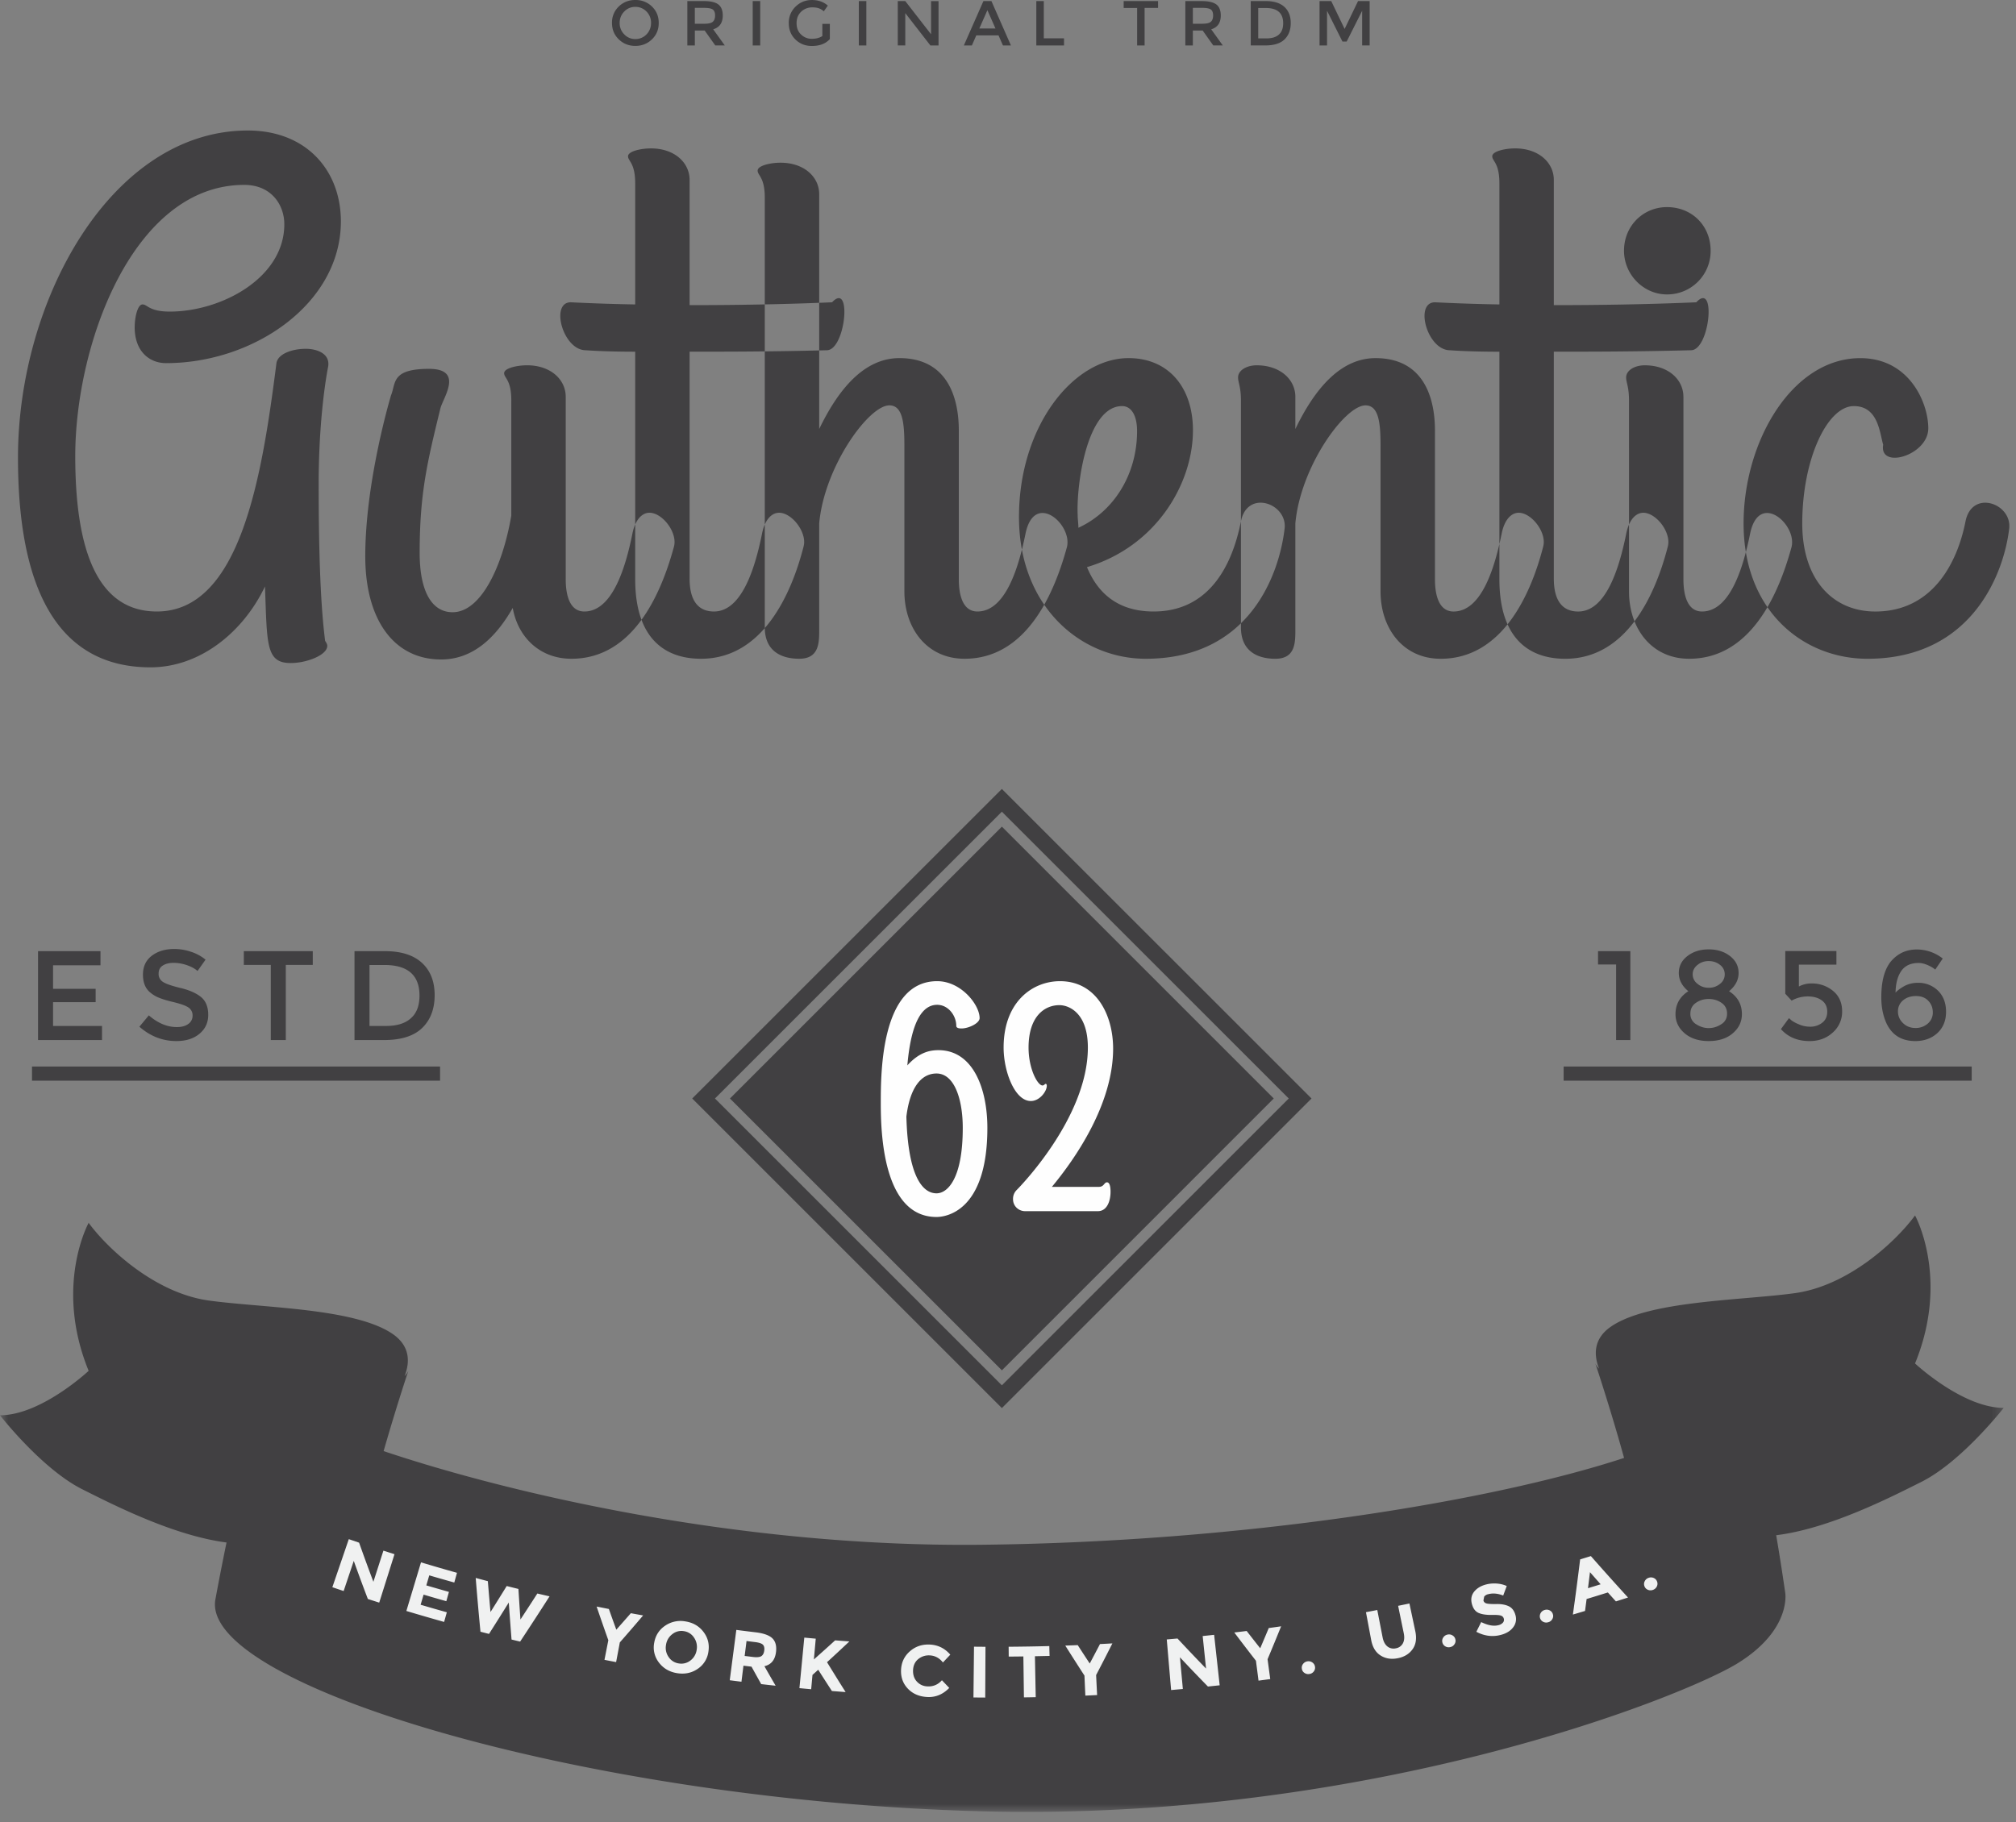 <svg xmlns="http://www.w3.org/2000/svg" xmlns:xlink="http://www.w3.org/1999/xlink" viewBox="0 0 125 113"><rect x="0" y="0" width="125" height="113" fill="#808080" stroke="none"/><defs><path id="a" d="M0 113h124.588V.627H0z"/></defs><g fill="none" fill-rule="evenodd"><path fill="#414042" d="M62.121 51.268L45.26 68.128l16.861 16.86 16.857-16.86z"/><path fill="#414042" d="M44.33 68.128L62.12 50.34l17.787 17.788L62.12 85.917l-17.79-17.79zM62.12 48.93l-19.2 19.198 19.2 19.2 19.199-19.2-19.2-19.198z"/><g transform="translate(0 -.627)"><path fill="#414042" d="M10.304 23.148c5.416 0 10.832-3.685 10.832-8.789 0-3.152-2.131-5.638-5.771-5.638-8.435 0-14.25 10.477-14.25 20.287 0 9.544 3.374 13.007 8.212 13.007 3.108 0 5.772-2.22 7.103-5.016.134 3.595.045 4.75 1.599 4.75.976 0 2.263-.489 2.263-1.066 0-.089-.044-.178-.133-.31-.177-1.42-.4-3.907-.4-9.722 0-3.463.357-6.082.578-7.236.178-.844-.666-1.155-1.376-1.155-.844 0-1.731.311-1.82.888-.888 6.97-2.22 15.404-7.414 15.404-3.818 0-5.061-4.084-5.061-9.633 0-6.969 3.596-16.825 10.477-16.825 1.687 0 2.486 1.243 2.486 2.443 0 3.33-3.906 5.415-7.102 5.415-1.288 0-1.377-.444-1.688-.444-.31 0-.488.8-.488 1.421 0 1.465.888 2.22 1.953 2.22zm25.128 18.335c3.818 0 5.55-3.996 6.349-6.926a1.18 1.18 0 00.044-.31c0-.844-.843-1.82-1.554-1.82-.444 0-.888.4-1.066 1.331-.4 1.953-1.198 4.794-2.973 4.794-1.155 0-1.155-1.642-1.155-2.042V25.235c0-1.066-.932-1.953-2.397-1.953-.621 0-1.421.178-1.421.488 0 .311.444.4.444 1.687v7.147c-.532 3.107-1.864 5.993-3.64 5.993-1.287 0-2.042-1.287-2.042-3.684 0-3.73.488-5.683 1.288-8.968.177-.666 1.465-2.442-.711-2.442-2.353 0-2.042.888-2.353 1.643 0 0-1.597 5.283-1.597 9.988 0 3.863 1.73 6.393 4.705 6.393 1.953 0 3.374-1.332 4.439-3.196.31 1.775 1.643 3.152 3.64 3.152zm-.043-22.108c-1.287 0-.488 2.974.933 2.974 0 0 1.109.09 3.063.09v14.116c0 3.507 1.687 4.928 4.084 4.928 3.817 0 5.593-3.996 6.348-6.926.045-.178.045-.266.045-.31 0-.844-.844-1.82-1.554-1.82-.444 0-.89.4-1.066 1.331-.4 1.953-1.2 4.794-2.974 4.794-.933 0-1.51-.62-1.51-2.042V22.438c2.354 0 4.973 0 8.524-.089 1.154-.044 1.553-4.305.31-2.974-3.018.133-6.126.177-8.834.177v-7.768c0-1.066-.932-1.953-2.396-1.953-.622 0-1.421.177-1.421.488 0 .31.444.4.444 1.686v7.503a122.306 122.306 0 01-3.996-.133zm12.03 20.154c0 1.642 1.244 1.954 2.132 1.954 1.287 0 1.243-1.065 1.243-1.909v-6.482c.31-3.507 3.064-7.325 4.35-7.325.844 0 .932 1.154.932 2.531v9.012c0 2.264 1.377 4.173 3.73 4.173 3.817 0 5.549-3.996 6.348-6.926.355-1.42-2.042-3.507-2.575-.799-.4 1.953-1.2 4.794-2.974 4.794-1.155 0-1.155-1.642-1.155-2.042v-9.189c0-2.042-.71-4.484-3.684-4.484-2.175 0-3.774 1.91-4.972 4.396V12.671c0-1.065-.932-1.953-2.397-1.953-.621 0-1.42.178-1.42.49 0 .31.443.398.443 1.686V39.53zm26.549-12.208c0-2.663-1.51-4.484-3.995-4.484-3.418 0-6.792 4.218-6.792 9.856 0 5.55 3.817 8.79 7.857 8.79 6.526 0 8.302-5.372 8.613-8.08.177-1.554-2.31-2.442-2.708-.443-.534 2.708-1.953 5.592-5.416 5.592-2.31 0-3.507-1.242-4.13-2.752 4.307-1.287 6.57-5.194 6.57-8.479zM66.82 32.56c-.088-1.864.577-6.747 2.753-6.747.577 0 .93.577.93 1.554 0 2.663-1.42 4.971-3.638 5.993 0-.267-.045-.533-.045-.8zm10.123 6.97c0 1.642 1.243 1.954 2.13 1.954 1.288 0 1.244-1.065 1.244-1.909v-6.482c.31-3.507 3.062-7.325 4.35-7.325.843 0 .932 1.154.932 2.531v9.012c0 2.264 1.376 4.173 3.729 4.173 3.818 0 5.593-3.996 6.348-6.926.045-.178.045-.266.045-.31 0-.844-.844-1.82-1.554-1.82-.444 0-.888.4-1.065 1.331-.401 1.953-1.2 4.794-2.975 4.794-1.154 0-1.154-1.642-1.154-2.042v-9.189c0-2.042-.71-4.484-3.685-4.484-2.174 0-3.773 1.91-4.971 4.396v-1.998c0-1.066-.933-1.953-2.398-1.953-.621 0-1.154.31-1.154.755 0 .31.178.577.178 1.42V39.53zm12.03-20.154c-1.286 0-.487 2.974.934 2.974 0 0 1.109.09 3.062.09v14.116c0 3.507 1.688 4.928 4.084 4.928 3.818 0 5.594-3.996 6.349-6.926a1.18 1.18 0 00.044-.31c0-.844-.843-1.82-1.554-1.82-.443 0-.888.4-1.066 1.331-.4 1.953-1.198 4.794-2.973 4.794-.933 0-1.51-.62-1.51-2.042V22.438c2.353 0 4.972 0 8.523-.089 1.155-.044 1.554-4.305.31-2.974-3.018.133-6.125.177-8.833.177v-7.768c0-1.066-.933-1.953-2.397-1.953-.622 0-1.42.177-1.42.488 0 .31.443.4.443 1.686v7.503a122.16 122.16 0 01-3.995-.133zm14.385-.489a2.69 2.69 0 002.708-2.707c0-1.554-1.155-2.708-2.708-2.708-1.465 0-2.663 1.154-2.663 2.708 0 1.465 1.198 2.707 2.663 2.707zm1.02 6.35c0-1.067-.931-1.954-2.396-1.954-.622 0-1.155.31-1.155.755 0 .31.178.577.178 1.42V37.31c0 2.264 1.376 4.173 3.729 4.173 3.818 0 5.548-3.996 6.348-6.926.355-1.42-2.042-3.507-2.575-.799-.4 1.953-1.198 4.794-2.975 4.794-1.153 0-1.153-1.642-1.153-2.042V25.235zm11.41 16.247c6.526 0 8.48-5.372 8.79-8.08.178-1.554-2.308-2.442-2.708-.443-.533 2.708-2.13 5.592-5.593 5.592-2.62 0-4.53-1.953-4.53-5.46 0-3.995 1.555-7.28 3.198-7.28 1.509 0 1.598 1.643 1.82 2.398-.267 1.553 2.797.665 2.797-1.022 0-1.554-1.155-4.35-4.217-4.35-4.218 0-7.236 5.15-7.236 10.254 0 5.46 3.728 8.391 7.679 8.391z"/><path fill="#FEFEFE" d="M58.108 62.945c.683 0 1.185.663 1.185 1.307 0 .12.14.16.322.16.441 0 1.125-.321 1.125-.643 0-.824-1.146-2.29-2.632-2.29-3.496 0-3.496 5.705-3.496 7.573 0 1.789.121 7.052 3.456 7.052.521 0 3.153-.281 3.153-5.524 0-2.431-.884-4.822-3.033-4.822-.522 0-1.185.121-1.929.944.242-2.792.965-3.757 1.85-3.757zm-.04 4.26c1.104 0 1.627 1.587 1.627 3.375 0 3.154-.944 4.057-1.627 4.057-.844 0-1.769-1.004-1.869-4.76.222-1.809.925-2.672 1.87-2.672zm7.153 7.031c1.448-1.748 3.797-5.123 3.797-8.578 0-2.029-1.004-4.179-3.294-4.179-1.708 0-3.496 1.285-3.496 4.118 0 1.467.684 3.315 1.688 3.315.522 0 .944-.542.984-.884.02-.12-.02-.181-.06-.181-.06 0-.1.101-.2.101-.303 0-.865-1.024-.865-2.351 0-1.928.984-2.631 1.91-2.631.602 0 1.767.482 1.767 2.631 0 4.4-4.36 8.78-4.4 8.82a.77.77 0 00-.24.583c0 .441.36.743.742.743h4.521c.542 0 .783-.583.783-1.206 0-.261-.04-.582-.22-.582s-.18.281-.504.281h-2.913z"/><path fill="#414042" d="M2.358 59.617v5.514h3.967v-.875H3.29V62.78H5.93v-.828H3.29v-1.46h2.94v-.875H2.358zm9.228.868c.275.095.497.213.662.362l.497-.702a2.725 2.725 0 00-.9-.488 3.193 3.193 0 00-1.049-.174c-.543 0-1 .134-1.372.41-.37.277-.56.67-.56 1.183s.166.892.49 1.137c.164.133.346.236.56.315.212.086.52.173.922.268.402.102.694.205.86.323a.575.575 0 01.244.497.606.606 0 01-.26.513c-.18.134-.419.197-.718.197-.599 0-1.175-.244-1.735-.726l-.584.703c.67.59 1.436.89 2.295.89.592 0 1.066-.15 1.428-.45.363-.3.545-.692.545-1.174 0-.481-.143-.844-.427-1.09-.29-.243-.718-.44-1.277-.574-.569-.135-.939-.268-1.113-.387a.574.574 0 01-.259-.512c0-.221.085-.387.26-.497.173-.111.394-.166.67-.166.268 0 .544.047.821.142zm7.807-.015v-.853h-4.275v.853h1.672v4.66h.931v-4.66h1.672zm4.48-.853H21.98v5.514h1.83c1.065 0 1.854-.252 2.366-.75.513-.496.774-1.175.774-2.035 0-.86-.269-1.53-.797-2.011-.528-.481-1.294-.718-2.279-.718zm1.608 4.157c-.354.323-.867.482-1.538.482H22.91v-3.78h.93c1.444 0 2.17.632 2.17 1.894 0 .623-.173 1.089-.529 1.404zm73.604-3.33h1.12v4.687h.883v-5.514h-2.003v.828zm5.008.529c0 .427.198.805.591 1.128-.528.34-.796.813-.796 1.42 0 .474.19.868.568 1.192.38.323.876.48 1.491.48.615 0 1.112-.157 1.49-.48.38-.324.568-.718.568-1.192 0-.607-.268-1.08-.796-1.42.394-.323.591-.701.591-1.128 0-.418-.173-.772-.528-1.048-.355-.276-.797-.418-1.325-.418-.528 0-.97.142-1.325.418-.356.276-.529.63-.529 1.048zm.718 2.517c0-.292.118-.513.347-.67.228-.158.497-.237.79-.237.291 0 .558.079.787.237a.765.765 0 01.348.67.727.727 0 01-.364.663 1.394 1.394 0 01-.772.236c-.276 0-.528-.08-.774-.236a.727.727 0 01-.362-.663zm.142-2.437c0-.23.102-.426.3-.583.197-.16.425-.238.694-.238.267 0 .505.079.702.238a.718.718 0 01.291.583.723.723 0 01-.29.59 1.058 1.058 0 01-.703.245c-.269 0-.497-.078-.694-.244a.73.73 0 01-.3-.591zm5.741-1.444v2.65l.394.426a2.047 2.047 0 011.002-.26c.347 0 .64.079.868.245.228.166.338.402.338.702 0 .307-.11.536-.323.694a1.192 1.192 0 01-.718.237c-.259 0-.504-.047-.725-.15a2.233 2.233 0 01-.434-.23l-.174-.15-.497.679c.443.497 1.034.742 1.776.742.567 0 1.05-.174 1.435-.528a1.7 1.7 0 00.583-1.318c0-.528-.188-.955-.559-1.262a2.033 2.033 0 00-1.333-.465 1.61 1.61 0 00-.789.189v-1.357h2.327v-.844h-3.17zm8.817.868c.198.086.364.18.482.284l.465-.686a2.598 2.598 0 00-1.617-.561c-.599 0-1.104.213-1.514.648-.213.22-.379.52-.497.898-.118.379-.182.853-.182 1.42 0 .569.095 1.08.284 1.53.34.79.947 1.184 1.83 1.184.544 0 1.002-.166 1.365-.497.355-.331.536-.773.536-1.317 0-.544-.165-.98-.497-1.31a1.733 1.733 0 00-1.246-.49c-.3 0-.576.064-.82.19-.245.135-.434.269-.568.418.008-.56.126-1.01.354-1.341.23-.331.592-.497 1.081-.497.158 0 .34.04.544.127zm.048 2.216c.19.197.283.443.283.718a.88.88 0 01-.307.694 1.128 1.128 0 01-.773.277c-.307 0-.568-.103-.773-.308a.973.973 0 01-.308-.726.87.87 0 01.323-.686c.213-.174.474-.261.797-.261.316 0 .57.095.758.292zM40.367 2.049a.988.988 0 01-.279.708.94.94 0 01-.694.292.92.92 0 01-.688-.292.968.968 0 01-.284-.708.97.97 0 01.284-.706.922.922 0 01.688-.29c.272 0 .504.099.694.29a.99.99 0 01.28.706zm.477 0c0-.405-.139-.744-.418-1.016a1.423 1.423 0 00-1.032-.405 1.42 1.42 0 00-1.03.404 1.36 1.36 0 00-.418 1.017c0 .405.138.744.417 1.015.28.272.622.41 1.031.41.41 0 .752-.139 1.032-.41.28-.272.418-.61.418-1.015zm3.7-1.143c-.182-.14-.48-.212-.903-.212h-1.023v2.752h.465V2.52h.61l.657.925h.59l-.719-1c.397-.119.593-.405.593-.859 0-.31-.09-.538-.27-.68zM43.66 2.1h-.578v-.985h.59c.248 0 .422.033.52.1.098.067.146.193.146.37 0 .181-.048.311-.142.393-.095.084-.272.122-.536.122zm3.011 1.346h.465V.695h-.465v2.752zm4.318-.583c-.177.115-.394.17-.653.17a.924.924 0 01-.669-.268c-.186-.176-.276-.408-.276-.703 0-.291.094-.528.284-.71a.982.982 0 01.7-.268c.146 0 .272.016.382.052a.994.994 0 01.323.192l.248-.353c-.264-.233-.59-.347-.988-.347s-.733.138-1.012.41a1.375 1.375 0 00-.42 1.024c0 .409.137.748.412 1.014.272.268.614.402 1.02.402.484 0 .854-.141 1.114-.428v-.942h-.465v.755zm2.263.583h.465V.695h-.465v2.752zm4.476-.696L56.131.695h-.465v2.75h.465V1.44l1.558 2.006h.504V.696h-.464v2.053zm4.184.07l.275.627h.496L61.472.694h-.496l-1.213 2.752h.497l.275-.627h1.378zm-1.189-.427l.5-1.134.5 1.134h-1zm5.25 1.054v-.442H64.72V.695h-.464v2.752h1.72zm5.832-2.328V.695h-2.133v.425h.835v2.327h.463V1.118h.835zm3.617-.212c-.182-.14-.48-.212-.903-.212h-1.023v2.752h.465V2.52h.61l.657.925h.591l-.72-1c.397-.119.594-.405.594-.859 0-.31-.09-.538-.27-.68zM74.541 2.1h-.579v-.986h.591c.248 0 .42.033.52.1.098.067.145.193.145.37 0 .181-.047.311-.142.393-.095.084-.27.122-.535.122zM78.496.694h-.945v2.75h.913c.532 0 .925-.125 1.181-.373s.386-.587.386-1.015c0-.43-.134-.764-.397-1.004-.264-.24-.646-.358-1.138-.358zm.803 2.074c-.177.161-.433.24-.768.24h-.516V1.123h.465c.72 0 1.082.315 1.082.945 0 .31-.087.542-.263.7zm2.983-1.473l.956 1.91h.26l.961-1.91v2.15h.465V.694h-.72l-.832 1.728-.83-1.728h-.725v2.752h.465v-2.15z"/><mask id="b" fill="#fff"><use xlink:href="#a"/></mask><path fill="#414042" d="M1.984 67.65h25.302v-.876H1.984zM96.951 67.65h25.302v-.876H96.951zM118.74 85.188c2.16-5.276 0-9.179 0-9.179-1.178 1.606-4.122 4.36-7.459 4.82-3.336.458-9.027.458-11.383 2.066-1.106.754-1.082 1.76-.75 2.617a1.21 1.21 0 01-.23-.324s.96 2.877 1.781 5.86c-8.34 2.734-23.664 5.213-39.856 5.385-15.144.164-29.394-3.237-37.057-5.809a134.367 134.367 0 011.532-4.978 1.18 1.18 0 01-.23.324c.332-.855.355-1.86-.75-2.617-2.355-1.606-8.048-1.606-11.383-2.066-3.338-.459-6.28-3.213-7.459-4.819 0 0-2.156 3.901 0 9.178 0 0-2.943 2.756-5.496 2.756 0 0 2.592 3.332 5.104 4.59 1.846.925 5.638 2.877 8.942 3.3-.427 2.07-.7 3.584-.7 3.584-.786 5.28 22.964 12.393 47.3 13.082 24.336.686 43.767-7.115 47.103-9.18 3.337-2.067 2.944-4.36 2.944-4.36a146.59 146.59 0 00-.562-3.577c3.318-.406 7.143-2.379 9.003-3.308 2.51-1.26 5.102-4.59 5.102-4.59-2.552 0-5.497-2.755-5.497-2.755" mask="url(#b)"/><path fill="#F0F1F1" d="M23.773 96.798l.687.22c-.315 1-.63 2.002-.947 3.003l-.704-.225c-.302-.788-.592-1.575-.874-2.364l-.628 1.87a71.996 71.996 0 01-.7-.237l1.02-2.98.638.218c.286.808.582 1.618.887 2.426.207-.644.415-1.287.621-1.931M28.335 98.172l-.167.603c-.518-.145-1.035-.292-1.552-.445l-.183.623c.467.137.935.27 1.403.404l-.162.576a94.87 94.87 0 01-1.41-.407l-.184.627c.54.16 1.083.316 1.625.467l-.168.599c-.781-.22-1.56-.446-2.341-.68l.908-3.015c.743.222 1.486.44 2.23.648M30.413 100.605c.337-.536.672-1.075 1.005-1.613.242.061.483.122.726.181.04.631.08 1.262.126 1.896.35-.537.702-1.074 1.047-1.613.25.06.504.118.757.176-.6.94-1.208 1.874-1.824 2.806a45.814 45.814 0 01-.532-.128c-.061-.765-.118-1.53-.171-2.296-.405.651-.814 1.3-1.226 1.948l-.53-.136a200.221 200.221 0 01-.295-3.335l.752.2c.053.638.106 1.275.165 1.914M38.202 103.71c-.24-.045-.48-.092-.722-.14l.239-1.217c-.248-.696-.49-1.392-.726-2.088.253.05.506.1.76.152.151.428.304.855.461 1.283.302-.34.602-.68.901-1.022.253.047.508.093.762.138-.477.562-.957 1.119-1.445 1.673l-.23 1.222M43.198 102.94a1.011 1.011 0 00-.168-.752.894.894 0 00-.626-.397.892.892 0 00-.718.186 1.002 1.002 0 00-.39.663.987.987 0 00.16.752.904.904 0 00.633.401.91.91 0 00.725-.186.998.998 0 00.384-.668m.074 1.182c-.373.26-.802.352-1.28.277-.48-.075-.859-.296-1.135-.658a1.521 1.521 0 01-.294-1.226c.078-.455.304-.808.677-1.06a1.677 1.677 0 011.256-.268c.47.073.84.285 1.114.64.276.355.384.76.317 1.218a1.519 1.519 0 01-.655 1.077M47.212 103.336c.098-.066.158-.186.176-.354.02-.168-.013-.29-.097-.363-.083-.072-.24-.122-.47-.15l-.533-.066-.116.926c.176.02.35.043.524.064.246.029.418.01.516-.057m.906-.274c-.054.502-.295.804-.721.903.229.403.46.808.696 1.21a90.642 90.642 0 01-.895-.1c-.202-.36-.402-.72-.601-1.082l-.5-.061-.124.996-.726-.093.408-3.122c.402.053.803.103 1.203.15.495.06.836.184 1.03.37.193.189.27.464.23.829M49.87 102.191l.71.066-.116 1.288c.443-.392.884-.788 1.318-1.184.294.022.588.046.882.067-.456.431-.919.862-1.385 1.288.099.16.279.454.547.886.268.434.471.754.607.967l-.852-.066c-.285-.438-.568-.877-.848-1.319l-.356.321-.081.888a59.66 59.66 0 01-.728-.068c.102-1.043.201-2.089.302-3.134M57.517 105.218c.355.013.652-.117.886-.383l.454.477c-.379.39-.822.582-1.329.564-.503-.017-.914-.186-1.226-.507-.31-.32-.454-.713-.433-1.18.022-.465.204-.846.544-1.145.337-.298.74-.438 1.208-.423.523.017.956.227 1.301.628l-.457.484c-.222-.282-.498-.428-.835-.44a1.021 1.021 0 00-.7.234c-.199.165-.305.394-.317.686-.01.293.071.532.247.716.177.184.394.28.657.288M60.392 102.754c.237.003.475.005.712.006l-.016 3.149a89.192 89.192 0 01-.73-.006l.034-3.15M64.17 103.345c.017.848.032 1.693.05 2.54-.244.005-.488.01-.732.013l-.035-2.54c-.303.005-.606.008-.908.01l-.005-.61c.84-.006 1.682-.02 2.522-.042.004.203.01.405.016.61l-.908.02M68.026 105.754c-.244.013-.487.023-.73.035-.019-.414-.038-.83-.055-1.242-.402-.62-.798-1.24-1.189-1.86l.772-.03c.245.38.494.76.744 1.14.214-.401.426-.803.635-1.205.257-.013.513-.027.77-.042-.33.655-.666 1.309-1.009 1.964.02.413.04.827.062 1.24M74.571 102.094l.71-.075.344 3.13c-.242.025-.486.05-.728.077a118.12 118.12 0 01-1.736-1.813l.181 1.965-.728.065-.27-3.138.665-.058a134.2 134.2 0 001.771 1.864l-.209-2.017M78.76 104.763l-.727.097c-.052-.412-.106-.823-.16-1.234a138.08 138.08 0 01-1.342-1.753c.255-.03.51-.06.767-.093.278.357.558.715.84 1.072.179-.418.356-.835.53-1.254.257-.035.513-.07.767-.108-.275.68-.555 1.363-.841 2.042l.166 1.231M80.88 104.379a.36.36 0 01-.16-.261.369.369 0 01.076-.295.406.406 0 01.27-.16.407.407 0 01.306.07c.09.064.145.15.162.259a.37.37 0 01-.074.297.396.396 0 01-.271.158.398.398 0 01-.308-.068M86.022 102.738a.611.611 0 00.525.117.6.6 0 00.437-.309c.09-.167.105-.375.056-.621-.118-.569-.235-1.136-.35-1.705.232-.047.467-.096.7-.145l.365 1.723c.094.447.04.817-.168 1.11-.207.293-.512.481-.917.561-.404.081-.759.026-1.065-.167-.306-.191-.5-.51-.585-.957l-.325-1.73.702-.136.332 1.707c.05.247.147.432.293.552M89.612 102.732a.383.383 0 01-.18-.249.375.375 0 01.056-.3.404.404 0 01.26-.178.406.406 0 01.31.048.37.37 0 01.181.246.365.365 0 01-.055.301.392.392 0 01-.26.178.401.401 0 01-.312-.046M92.026 99.647l-.047.24c.021.088.08.15.176.181.097.031.303.047.62.041.317-.006.576.04.78.14.201.098.34.284.412.557a.827.827 0 01-.146.747c-.169.227-.43.386-.78.474-.508.13-1.009.064-1.502-.197l.301-.602c.415.203.768.268 1.061.193a.527.527 0 00.285-.157.265.265 0 00.056-.248.258.258 0 00-.175-.187c-.092-.035-.262-.049-.508-.045-.39.01-.686-.035-.89-.128-.204-.095-.34-.287-.412-.577-.07-.29-.017-.54.157-.75.174-.21.421-.355.74-.436.206-.053.423-.07.648-.055.227.015.435.068.622.154l-.22.59c-.327-.13-.633-.159-.922-.085a.443.443 0 00-.256.15M95.678 101.208a.379.379 0 01-.192-.24.405.405 0 01.295-.492.402.402 0 01.312.03.368.368 0 01.192.238.358.358 0 01-.04.304.391.391 0 01-.251.19.407.407 0 01-.316-.03M98.585 98.132c-.04.33-.081.663-.123.994.262-.079.522-.16.784-.242l-.661-.752m1.608 1.813c-.167-.183-.333-.37-.5-.554-.437.137-.877.273-1.317.406l-.097.74c-.252.076-.502.151-.754.224.162-1.141.31-2.281.45-3.42.22-.07.443-.137.665-.206a184.12 184.12 0 002.303 2.57c-.25.082-.5.16-.75.24M102.163 99.219a.37.37 0 01-.205-.228.372.372 0 01.026-.305.403.403 0 01.243-.204.411.411 0 01.316.014c.1.046.169.12.205.228a.37.37 0 01-.023.305.418.418 0 01-.244.205.412.412 0 01-.318-.015" mask="url(#b)"/></g></g></svg>